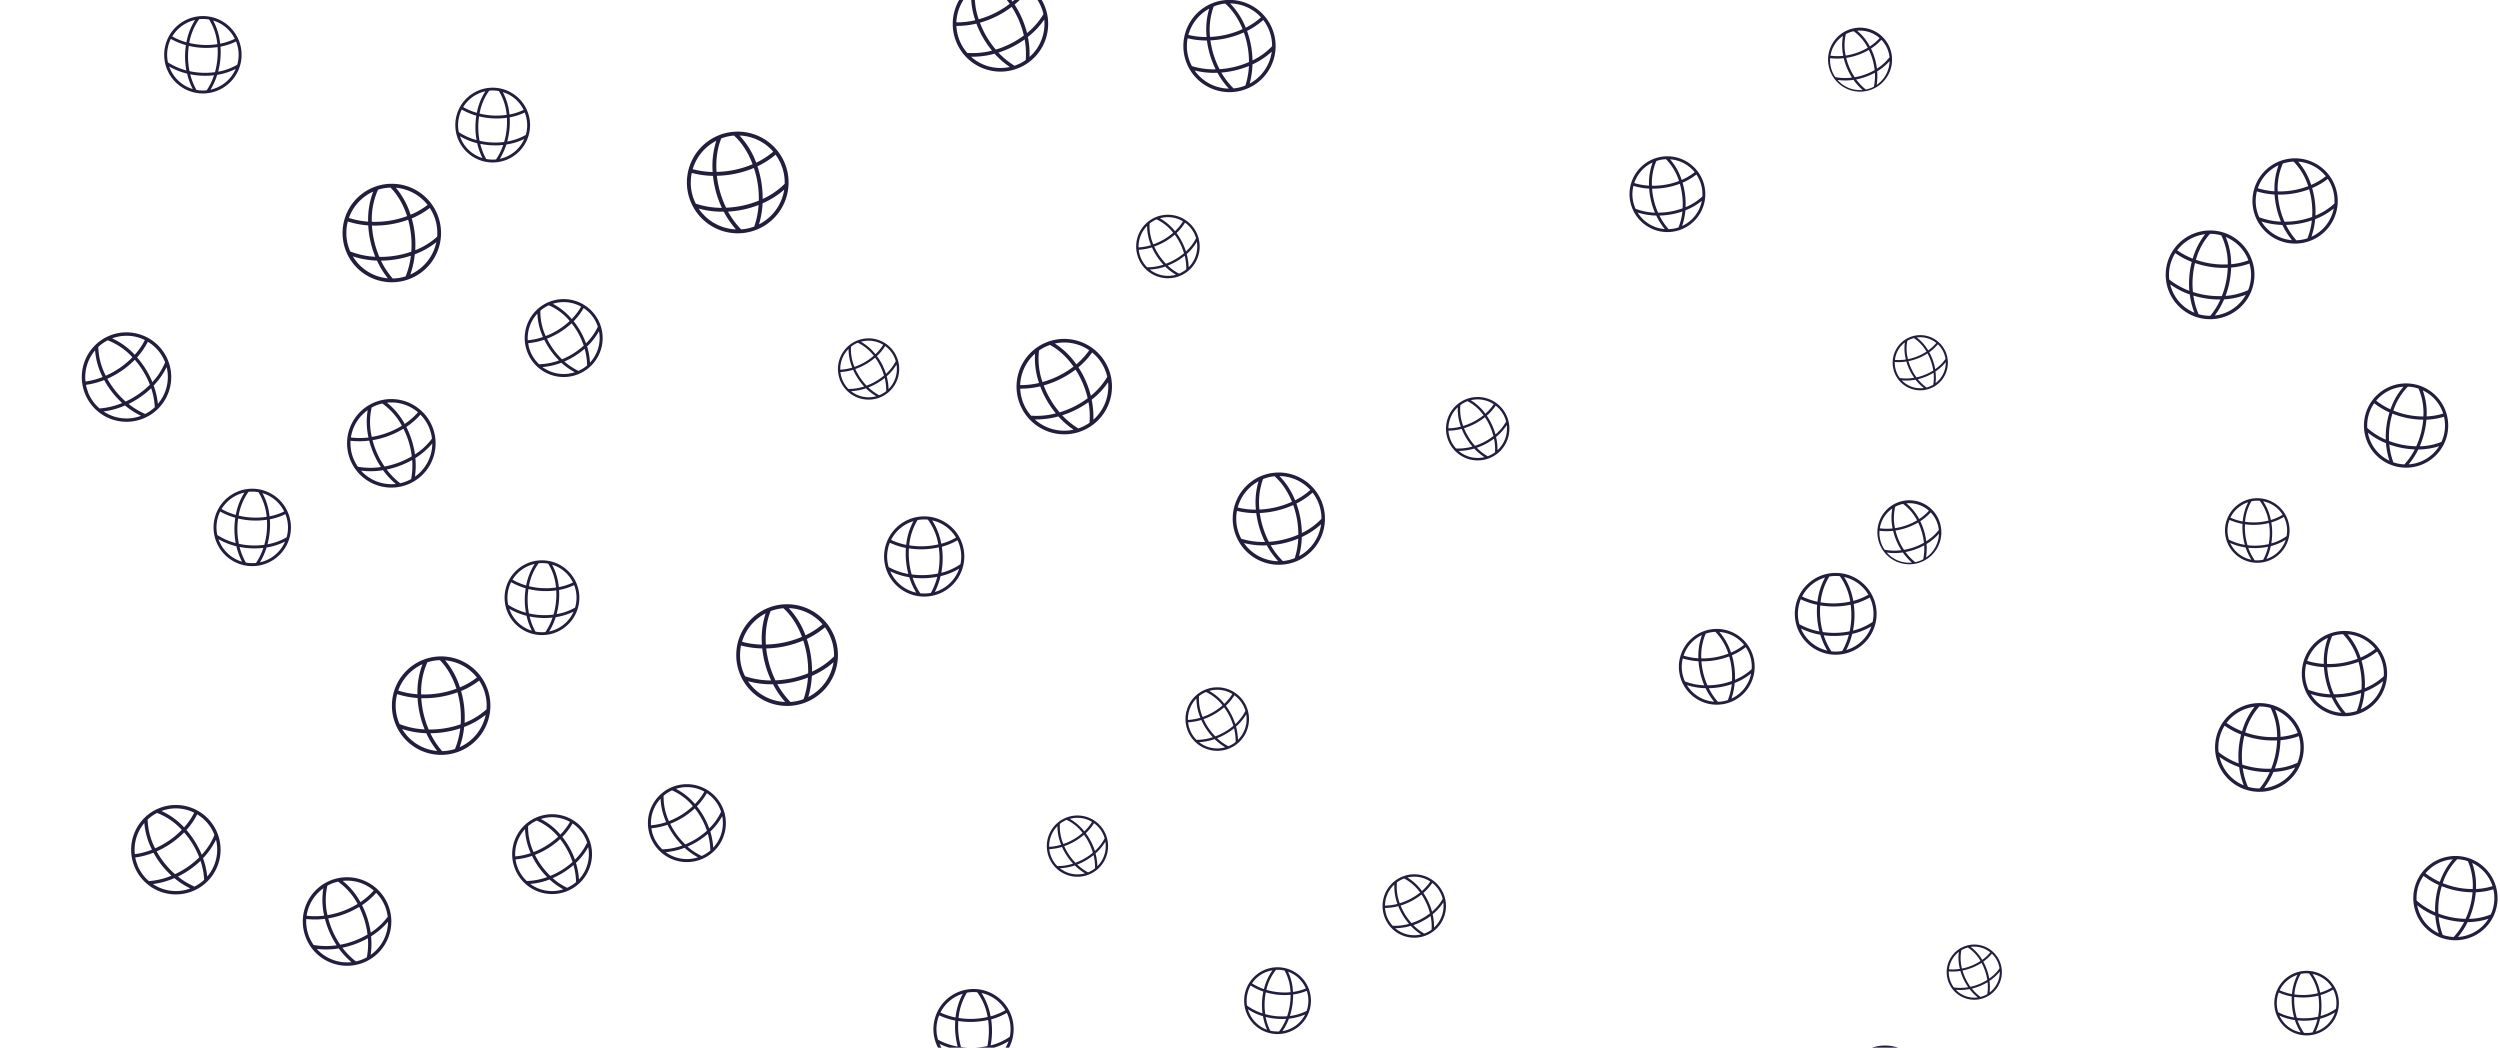 <svg id="Camada_1" data-name="Camada 1" xmlns="http://www.w3.org/2000/svg" viewBox="0 0 1920 804.62"><defs><style>.cls-1{fill:#221e3d;}</style></defs><path class="cls-1" d="M1915.3,703a32.36,32.36,0,1,1-16.3-42.78A32.36,32.36,0,0,1,1915.3,703Zm-2.25-1a29.71,29.71,0,0,0,1.83-19,52,52,0,0,1-13.5,2.27,64.4,64.4,0,0,1-5.11,20.42,47.72,47.72,0,0,0,16.64-3.37,1.7,1.7,0,0,0,.14-.33Zm-37,16a30.1,30.1,0,0,0,8.4,1.6,53.53,53.53,0,0,0,8-11.51,64.15,64.15,0,0,1-19.53-3.79A52.41,52.41,0,0,0,1876,718Zm0-39.74a61.26,61.26,0,0,0,23,4.53,47.31,47.31,0,0,0-3.7-21.37,29.22,29.22,0,0,0-8.18-1.54A47.85,47.85,0,0,0,1876,678.3Zm-.77,2.35a61.66,61.66,0,0,0-2.59,21,61.7,61.7,0,0,0,20.89,4.06,61.81,61.81,0,0,0,5.34-20.41,64,64,0,0,1-23.67-4.67Zm23.32-17.88a50.78,50.78,0,0,1,2.94,20,49,49,0,0,0,12.71-2.17,29.77,29.77,0,0,0-15.68-17.82Zm-35.81,7.94a54.21,54.21,0,0,0,11,6.64,51.58,51.58,0,0,1,10-17.37,30,30,0,0,0-21,10.74Zm-4.26,6.83a29.8,29.8,0,0,0-2.56,14.12,53.45,53.45,0,0,0,14.21,9A64.61,64.61,0,0,1,1873,679.7a56,56,0,0,1-11.68-7,29.19,29.19,0,0,0-2.81,4.84ZM1873,716.79a55.94,55.94,0,0,1-2.68-13.43c-.6-.25-1.21-.5-1.79-.76a56.26,56.26,0,0,1-12.11-7.35A29.9,29.9,0,0,0,1873,716.79Zm38.14-11.17a52.4,52.4,0,0,1-16,2.56,56.66,56.66,0,0,1-7.38,11.43A30,30,0,0,0,1911.14,705.62Z"/><path class="cls-1" d="M1795.88,774.78a24.8,24.8,0,1,1-20-28.79h0A24.83,24.83,0,0,1,1795.88,774.78Zm-1.86-.33a22.83,22.83,0,0,0-2.17-14.48,40.16,40.16,0,0,1-9.62,4.19,49.06,49.06,0,0,1,0,16.13A36.24,36.24,0,0,0,1794,774.7a1.06,1.06,0,0,0,0-.25Zm-24.55,18.78a22.78,22.78,0,0,0,6.54-.37,39.75,39.75,0,0,0,3.77-10,48.93,48.93,0,0,1-15.22.8,40.1,40.1,0,0,0,4.91,9.57Zm-7.39-29.54a47,47,0,0,0,18-.91,36.13,36.13,0,0,0-6.72-15.2,22.61,22.61,0,0,0-6.36.37A36.84,36.84,0,0,0,1762.08,763.69Zm-.08,1.93a47.11,47.11,0,0,0,2,16.09,47.41,47.41,0,0,0,16.28-.87,47.15,47.15,0,0,0,.18-16.16A49,49,0,0,1,1762,765.62ZM1776,748a39,39,0,0,1,5.89,14.34,37.61,37.61,0,0,0,9.06-4A22.92,22.92,0,0,0,1776,748Zm-25.15,12.56a41.69,41.69,0,0,0,9.39,2.9,39.54,39.54,0,0,1,4.2-14.77,23,23,0,0,0-13.62,11.83Zm-1.9,5.86a22.67,22.67,0,0,0,.72,11,40.38,40.38,0,0,0,12.23,4,49.18,49.18,0,0,1-1.8-16.1,43.31,43.31,0,0,1-10-3.06,22.56,22.56,0,0,0-1.18,4.12Zm18,26.5a42.93,42.93,0,0,1-4.49-9.49l-1.47-.23a42.87,42.87,0,0,1-10.37-3.22,22.9,22.9,0,0,0,16.38,12.9Zm26.29-15.4a40.5,40.5,0,0,1-11.44,4.89,43.48,43.48,0,0,1-3.36,9.86,23,23,0,0,0,14.82-14.79Z"/><path class="cls-1" d="M1478.49,840.74a31.41,31.41,0,1,1-24.4-37.12h0A31.46,31.46,0,0,1,1478.49,840.74Zm-2.35-.49a28.8,28.8,0,0,0-2.25-18.41,50.35,50.35,0,0,1-12.32,5,62.56,62.56,0,0,1-.56,20.43,46.3,46.3,0,0,0,15.06-6.68C1476.09,840.47,1476.12,840.36,1476.14,840.25Zm-31.72,22.94a28.8,28.8,0,0,0,8.29-.24,51.17,51.17,0,0,0,5.12-12.58,62.17,62.17,0,0,1-19.3.5A50.76,50.76,0,0,0,1444.42,863.19Zm-8.35-37.65a59.65,59.65,0,0,0,22.79-.54,45.84,45.84,0,0,0-8-19.48,28.71,28.71,0,0,0-8.07.26,46.42,46.42,0,0,0-6.72,19.76Zm-.23,2.38a60,60,0,0,0,1.94,20.44,59.7,59.7,0,0,0,20.65-.54,59.8,59.8,0,0,0,.78-20.45,62.08,62.08,0,0,1-23.37.55Zm18.36-21.83a49.36,49.36,0,0,1,7,18.36,48,48,0,0,0,11.6-4.72,29,29,0,0,0-18.6-13.64Zm-32.28,15a51.81,51.81,0,0,0,11.8,4,50.38,50.38,0,0,1,5.81-18.55,29.11,29.11,0,0,0-17.61,14.58Zm-2.6,7.36a28.78,28.78,0,0,0,.53,13.92,51.58,51.58,0,0,0,15.34,5.54,62.89,62.89,0,0,1-1.72-20.45,54.55,54.55,0,0,1-12.55-4.22,28.07,28.07,0,0,0-1.6,5.24Zm21.94,34.17a54.13,54.13,0,0,1-5.35-12.17l-1.86-.34a54.42,54.42,0,0,1-13-4.44A29,29,0,0,0,1441.26,862.62ZM1475.08,844a51,51,0,0,1-14.66,5.79,54.62,54.62,0,0,1-4.59,12.37,29.09,29.09,0,0,0,19.25-18.13Z"/><path class="cls-1" d="M1537.19,743.26a21.2,21.2,0,1,1-24.28-17.59A21.2,21.2,0,0,1,1537.19,743.26Zm-1.59.25a19.55,19.55,0,0,0-5.84-11.08,33.42,33.42,0,0,1-6.58,6.1,42,42,0,0,1,4.54,13,31.07,31.07,0,0,0,7.9-7.82A1.36,1.36,0,0,0,1535.6,743.51Zm-14.53,22.11a19.65,19.65,0,0,0,5.17-2.13,34.35,34.35,0,0,0,.22-9.17,41.91,41.91,0,0,1-12.06,4.94A34.37,34.37,0,0,0,1521.07,765.62Zm-14.28-21.76a40.51,40.51,0,0,0,14.25-5.79,30.92,30.92,0,0,0-9.71-10.38,19.26,19.26,0,0,0-5,2.09,31.41,31.41,0,0,0,.46,14Zm.42,1.56a40.49,40.49,0,0,0,6.12,12.43,40.3,40.3,0,0,0,12.9-5.28,40.72,40.72,0,0,0-4.4-13.1,42.17,42.17,0,0,1-14.62,5.91Zm6.35-18.17a33.26,33.26,0,0,1,8.8,9.91,31.86,31.86,0,0,0,6.19-5.75,19.51,19.51,0,0,0-15-4.2Zm-16.76,17.17a35.79,35.79,0,0,0,8.4-.3,33.89,33.89,0,0,1-.78-13.11A19.68,19.68,0,0,0,1496.8,744.42Zm.11,5.27a19.58,19.58,0,0,0,3.67,8.66,35,35,0,0,0,11-.18,42.49,42.49,0,0,1-6-12.49,37.08,37.08,0,0,1-8.93.34,19.59,19.59,0,0,0,.26,3.67Zm22,16.31a37,37,0,0,1-6.3-6.4l-1.25.23a36.42,36.42,0,0,1-9.27.32A19.58,19.58,0,0,0,1519,766Zm16.88-19.83a34.12,34.12,0,0,1-7.86,7.16,36.89,36.89,0,0,1,.07,8.91,19.64,19.64,0,0,0,7.83-16.07Z"/><path class="cls-1" d="M1767,586.41a34.08,34.08,0,1,1-19.39-44.12h0A34.11,34.11,0,0,1,1767,586.41Zm-2.42-.94a31.26,31.26,0,0,0,.91-20.1,54.67,54.67,0,0,1-14.07,3.1,67.73,67.73,0,0,1-4.3,21.75,50,50,0,0,0,17.32-4.42c0-.11.08-.18.12-.33Zm-38.08,18.81a31.22,31.22,0,0,0,8.91,1.23,55.19,55.19,0,0,0,7.75-12.52,67.73,67.73,0,0,1-20.73-3,55.16,55.16,0,0,0,4,14.29Zm-2.13-41.79a64.41,64.41,0,0,0,24.47,3.54,49.83,49.83,0,0,0-5-22.28,31.07,31.07,0,0,0-8.68-1.18,50.27,50.27,0,0,0-10.81,19.92Zm-.68,2.51a65.2,65.2,0,0,0-1.61,22.22,65.2,65.2,0,0,0,22.18,3.15,65.11,65.11,0,0,0,4.54-21.74,67.48,67.48,0,0,1-25.13-3.63Zm23.58-20a53.57,53.57,0,0,1,4.15,20.9,51.46,51.46,0,0,0,13.25-3A31.37,31.37,0,0,0,1747.25,545ZM1710,555.21a57.15,57.15,0,0,0,11.9,6.41,54.76,54.76,0,0,1,9.57-18.81A31.63,31.63,0,0,0,1710,555.21Zm-4.11,7.4a31.1,31.1,0,0,0-2,15,55.74,55.74,0,0,0,15.42,8.69,67.61,67.61,0,0,1,1.85-22.18,59.62,59.62,0,0,1-12.67-6.78,30.4,30.4,0,0,0-2.59,5.28Zm17.3,40.52a59.42,59.42,0,0,1-3.53-14c-.65-.23-1.3-.45-1.93-.7a58.92,58.92,0,0,1-13.11-7.09,31.44,31.44,0,0,0,18.58,21.79Zm39.53-13.78a55.13,55.13,0,0,1-16.72,3.54,58.93,58.93,0,0,1-7.15,12.41,31.56,31.56,0,0,0,23.88-15.95Z"/><path class="cls-1" d="M1833.24,519.17a32.75,32.75,0,1,1-30.84-34.55h0A32.79,32.79,0,0,1,1833.24,519.17Zm-2.5-.15a30.08,30.08,0,0,0-5.12-18.64,52.66,52.66,0,0,1-11.95,7,65.16,65.16,0,0,1,2.53,21.15,48.46,48.46,0,0,0,14.52-9.17C1830.73,519.25,1830.74,519.14,1830.74,519Zm-29.23,28.49A30.09,30.09,0,0,0,1810,546a53.43,53.43,0,0,0,3.38-13.75,65,65,0,0,1-19.83,3.45A52.59,52.59,0,0,0,1801.51,547.51Zm-14.33-37.57a62.41,62.41,0,0,0,23.42-4,47.78,47.78,0,0,0-11.2-18.88,30,30,0,0,0-8.29,1.5A48.28,48.28,0,0,0,1787.18,509.94Zm.12,2.49a62.28,62.28,0,0,0,5.11,20.79,62.43,62.43,0,0,0,21.22-3.69,62.6,62.6,0,0,0-2.31-21.22A64.74,64.74,0,0,1,1787.3,512.43Zm15.61-25.31a51.41,51.41,0,0,1,10,17.88,50.06,50.06,0,0,0,11.24-6.63A30.16,30.16,0,0,0,1802.91,487.12Zm-31,20.42a54.4,54.4,0,0,0,12.78,2.32,52.23,52.23,0,0,1,3.17-20A30.39,30.39,0,0,0,1771.91,507.54Zm-1.57,8a30,30,0,0,0,2.67,14.28,54,54,0,0,0,16.67,3.38,65,65,0,0,1-4.89-20.83,57,57,0,0,1-13.59-2.44,30.1,30.1,0,0,0-.86,5.59Zm27.83,31.91a56.79,56.79,0,0,1-7.37-11.74,19.29,19.29,0,0,1-2-.07,56.38,56.38,0,0,1-14.1-2.59,30.24,30.24,0,0,0,23.47,14.38Zm32-24.32a53,53,0,0,1-14.23,8.2,56.46,56.46,0,0,1-2.86,13.47,30.31,30.31,0,0,0,17.14-21.69Z"/><path class="cls-1" d="M1490.86,406.53a24.57,24.57,0,1,1-.07-.66C1490.81,406.09,1490.84,406.31,1490.86,406.53Zm-1.88.21a22.77,22.77,0,0,0-6.21-13.23,39.24,39.24,0,0,1-8,6.76,49,49,0,0,1,4.59,15.42A36.5,36.5,0,0,0,1489,407Zm-18.11,25a22.75,22.75,0,0,0,6.15-2.22,40.67,40.67,0,0,0,.75-10.67,49.08,49.08,0,0,1-14.33,5.11,40.42,40.42,0,0,0,7.43,7.75Zm-15.5-26.12a46.88,46.88,0,0,0,16.93-6A36.31,36.31,0,0,0,1461.53,387a23,23,0,0,0-6,2.18A36.51,36.51,0,0,0,1455.37,405.62Zm.41,1.85a47.41,47.41,0,0,0,6.49,14.82,47.32,47.32,0,0,0,15.32-5.48,47.46,47.46,0,0,0-4.45-15.51,48.89,48.89,0,0,1-17.36,6.12Zm8.38-20.86a39,39,0,0,1,9.73,12,37.62,37.62,0,0,0,7.52-6.38,22.79,22.79,0,0,0-17.25-5.67Zm-20.46,19.14a41.27,41.27,0,0,0,9.81.09,39.5,39.5,0,0,1-.21-15.32A22.93,22.93,0,0,0,1443.7,405.75Zm-.15,6.15a22.78,22.78,0,0,0,3.83,10.29,40.68,40.68,0,0,0,12.84.37,49.27,49.27,0,0,1-6.31-14.88,43.33,43.33,0,0,1-10.43-.06,22.66,22.66,0,0,0,.07,4.28Zm24.83,20.18a42.92,42.92,0,0,1-7-7.8c-.49.08-1,.15-1.48.2a43.06,43.06,0,0,1-10.82-.11,22.88,22.88,0,0,0,19.3,7.71Zm20.74-22.23a40.15,40.15,0,0,1-9.54,7.93,43.63,43.63,0,0,1-.4,10.4,22.92,22.92,0,0,0,9.94-18.33Z"/><path class="cls-1" d="M1347.54,513.68a29.1,29.1,0,1,1-27.48-30.63h0A29.13,29.13,0,0,1,1347.54,513.68Zm-2.22-.12a26.69,26.69,0,0,0-4.61-16.55,46.56,46.56,0,0,1-10.59,6.27,58.2,58.2,0,0,1,2.31,18.79,42.74,42.74,0,0,0,12.87-8.2c0-.1,0-.21,0-.31ZM1319.44,539a26.65,26.65,0,0,0,7.56-1.35,47.38,47.38,0,0,0,3-12.23,57.39,57.39,0,0,1-17.61,3.13,47,47,0,0,0,7,10.45Zm-12.86-33.35a55.34,55.34,0,0,0,20.8-3.65,42.56,42.56,0,0,0-10-16.74,26.54,26.54,0,0,0-7.38,1.39A43,43,0,0,0,1306.58,505.62Zm.12,2.21a55.39,55.39,0,0,0,4.61,18.46,55.54,55.54,0,0,0,18.84-3.36,55.41,55.41,0,0,0-2.15-18.82,57.4,57.4,0,0,1-21.3,3.74Zm13.79-22.54a45.74,45.74,0,0,1,8.93,15.85,44.27,44.27,0,0,0,10-5.93,26.83,26.83,0,0,0-18.93-9.9ZM1293,503.55a48.17,48.17,0,0,0,11.36,2,46.55,46.55,0,0,1,2.75-17.81A27,27,0,0,0,1293,503.55Zm-1.37,7.11a26.7,26.7,0,0,0,2.42,12.67,47.58,47.58,0,0,0,14.82,3,57.86,57.86,0,0,1-4.41-18.49,50.61,50.61,0,0,1-12.08-2.13,26.23,26.23,0,0,0-.74,4.91Zm24.84,28.25a50,50,0,0,1-6.59-10.4,17.15,17.15,0,0,1-1.76-.06,50.3,50.3,0,0,1-12.53-2.26,26.86,26.86,0,0,0,20.89,12.72Zm28.39-21.71a46.9,46.9,0,0,1-12.62,7.33,50.14,50.14,0,0,1-2.49,12,26.94,26.94,0,0,0,15.12-19.33Z"/><path class="cls-1" d="M1109.71,689.62A24.35,24.35,0,1,1,1080,672.25h0A24.37,24.37,0,0,1,1109.71,689.62Zm-1.79.47a22.39,22.39,0,0,0-7.92-12,39.17,39.17,0,0,1-6.83,7.71,48.34,48.34,0,0,1,6.65,14.37,35.68,35.68,0,0,0,8.15-9.82,2.56,2.56,0,0,0,0-.27ZM1093.8,717a22.34,22.34,0,0,0,5.67-3,39.38,39.38,0,0,0-.78-10.5,47.93,47.93,0,0,1-13.22,7,39.13,39.13,0,0,0,8.33,6.49ZM1075,693.68a46,46,0,0,0,15.64-8.23,35.6,35.6,0,0,0-12.27-10.77,22,22,0,0,0-5.51,3A35.88,35.88,0,0,0,1075,693.68Zm.66,1.74a46.32,46.32,0,0,0,8.4,13.52,46.4,46.4,0,0,0,14.15-7.5A46.64,46.64,0,0,0,1091.7,687a48.26,48.26,0,0,1-16,8.45Zm5.22-21.49a38.15,38.15,0,0,1,11.17,10.34,36.81,36.81,0,0,0,6.42-7.28,22.41,22.41,0,0,0-17.57-3.06Zm-17.22,21.57a40.55,40.55,0,0,0,9.56-1.3,38.93,38.93,0,0,1-2.36-14.89,22.57,22.57,0,0,0-7.18,16.19Zm.73,6a22.32,22.32,0,0,0,5.17,9.48,40.32,40.32,0,0,0,12.56-1.45,48.4,48.4,0,0,1-8.25-13.6,43.13,43.13,0,0,1-10.17,1.4,22.83,22.83,0,0,0,.71,4.18Zm27,16.15a42.47,42.47,0,0,1-7.92-6.6c-.47.14-.94.28-1.41.4a42.3,42.3,0,0,1-10.56,1.41,22.47,22.47,0,0,0,19.93,4.76Zm17.06-24.57a39.47,39.47,0,0,1-8.18,9.07,42,42,0,0,1,1.08,10.18,22.54,22.54,0,0,0,7.14-19.24Z"/><path class="cls-1" d="M1005.45,776.73a25.65,25.65,0,1,1-16.08-32.52A25.64,25.64,0,0,1,1005.45,776.73Zm-1.86-.63a23.53,23.53,0,0,0,0-15.15,41,41,0,0,1-10.48,2.82,51.06,51.06,0,0,1-2.49,16.5,37.77,37.77,0,0,0,12.87-3.92,1.86,1.86,0,0,0,.1-.25Zm-28,15.44a23.88,23.88,0,0,0,6.74.63,42.17,42.17,0,0,0,5.41-9.68A50.94,50.94,0,0,1,972,781a41.55,41.55,0,0,0,3.56,10.57Zm-3-31.35A48.53,48.53,0,0,0,991.11,762a37.48,37.48,0,0,0-4.54-16.58,23.37,23.37,0,0,0-6.56-.6,38,38,0,0,0-7.43,15.35Zm-.43,1.91a48.89,48.89,0,0,0-.45,16.76,48.74,48.74,0,0,0,16.78,1.62A48.79,48.79,0,0,0,991.16,764a50.67,50.67,0,0,1-19-1.87Zm17.05-15.87A40.19,40.19,0,0,1,993,761.8a38.89,38.89,0,0,0,9.87-2.67,23.68,23.68,0,0,0-13.67-12.9Zm-27.65,9a43.91,43.91,0,0,0,9.16,4.41,41,41,0,0,1,6.56-14.47,23.76,23.76,0,0,0-15.73,10Zm-2.85,5.7a23.6,23.6,0,0,0-1,11.34,42.1,42.1,0,0,0,11.89,6,50.88,50.88,0,0,1,.64-16.74,45.14,45.14,0,0,1-9.76-4.67,23.94,23.94,0,0,0-1.78,4Zm14.39,29.88a45,45,0,0,1-3.13-10.4L968.5,780a44.65,44.65,0,0,1-10.1-4.89,23.7,23.7,0,0,0,14.69,15.73Zm29.26-11.71a41.68,41.68,0,0,1-12.45,3.24,44.5,44.5,0,0,1-5,9.57,23.74,23.74,0,0,0,17.44-12.83Z"/><path class="cls-1" d="M777.89,796.34a30.8,30.8,0,1,1-24.23-36.2A30.81,30.81,0,0,1,777.89,796.34Zm-2.31-.46a28.32,28.32,0,0,0-2.36-18,49.3,49.3,0,0,1-12,5,60.76,60.76,0,0,1-.38,20,45.34,45.34,0,0,0,14.71-6.67A1.19,1.19,0,0,1,775.58,795.88Zm-30.91,22.74a28.06,28.06,0,0,0,8.13-.31,50.21,50.21,0,0,0,4.91-12.37,61.22,61.22,0,0,1-18.91.66A50,50,0,0,0,744.67,818.62Zm-8.5-36.85a58.53,58.53,0,0,0,22.34-.71,45,45,0,0,0-8-19,28,28,0,0,0-7.91.32,45.46,45.46,0,0,0-6.43,19.41Zm-.21,2.34a59,59,0,0,0,2.08,20,58.83,58.83,0,0,0,20.24-.7,58.84,58.84,0,0,0,.6-20.07,60.75,60.75,0,0,1-22.88.79Zm17.82-21.49a48.44,48.44,0,0,1,7,17.94,46.5,46.5,0,0,0,11.33-4.72A28.4,28.4,0,0,0,753.78,762.62Zm-31.52,15a51.56,51.56,0,0,0,11.6,3.82,49.18,49.18,0,0,1,5.54-18.24A28.54,28.54,0,0,0,722.26,777.62Zm-2.49,7.24a28.18,28.18,0,0,0,.64,13.65,50.6,50.6,0,0,0,15.09,5.29,61,61,0,0,1-1.86-20,53.62,53.62,0,0,1-12.34-4,27.45,27.45,0,0,0-1.53,5Zm21.8,33.32a53.4,53.4,0,0,1-5.35-11.89c-.61-.1-1.23-.2-1.83-.32a52.94,52.94,0,0,1-12.79-4.24,28.44,28.44,0,0,0,20,16.41Zm33-18.52a49.44,49.44,0,0,1-14.32,5.8,53.92,53.92,0,0,1-4.4,12.18,28.53,28.53,0,0,0,18.72-18Z"/><path class="cls-1" d="M850,643a23.53,23.53,0,1,1-29.35-15.69A23.53,23.53,0,0,1,850,643Zm-1.72.52a21.67,21.67,0,0,0-8.08-11.31,37.33,37.33,0,0,1-6.32,7.69,46.78,46.78,0,0,1,7,13.64,34.65,34.65,0,0,0,7.52-9.78.57.57,0,0,1-.13-.24Zm-12.65,26.46a21.82,21.82,0,0,0,5.36-3.13,37.81,37.81,0,0,0-1.13-10.11,46.74,46.74,0,0,1-12.52,7.24,38.22,38.22,0,0,0,8.28,6Zm-19-21.78a44.74,44.74,0,0,0,14.8-8.54,34.3,34.3,0,0,0-12.23-10,21.07,21.07,0,0,0-5.22,3.07,34.9,34.9,0,0,0,2.66,15.47Zm.69,1.65a45.2,45.2,0,0,0,8.61,12.75,44.85,44.85,0,0,0,13.39-7.75,45,45,0,0,0-6.81-13.74,46.71,46.71,0,0,1-15.18,8.74Zm4.26-20.94a36.86,36.86,0,0,1,11.17,9.58,35.73,35.73,0,0,0,5.93-7.27,21.66,21.66,0,0,0-17.09-2.31Zm-15.84,21.45a38.83,38.83,0,0,0,9.2-1.6,37.47,37.47,0,0,1-2.83-14.29A21.83,21.83,0,0,0,805.74,650.32Zm.93,5.78a21.78,21.78,0,0,0,5.33,9,38.68,38.68,0,0,0,12.08-1.86,46.89,46.89,0,0,1-8.45-12.83,41.63,41.63,0,0,1-9.77,1.72A20.72,20.72,0,0,0,806.67,656.1Zm26.68,14.61a40.88,40.88,0,0,1-7.89-6.08l-1.34.44A41,41,0,0,1,814,666.81,21.69,21.69,0,0,0,833.35,670.71Zm15.58-24.35a37.6,37.6,0,0,1-7.56,9.06,41,41,0,0,1,1.41,9.79,21.78,21.78,0,0,0,6.15-18.85Z"/><path class="cls-1" d="M958.17,545.09a24.39,24.39,0,1,1-30.48-16.16A24.38,24.38,0,0,1,958.17,545.09Zm-1.77.55A22.45,22.45,0,0,0,948,534a39.17,39.17,0,0,1-6.52,8,48.84,48.84,0,0,1,7.25,14.12,35.67,35.67,0,0,0,7.75-10.18Zm-13,27.47a22.12,22.12,0,0,0,5.55-3.26,39.38,39.38,0,0,0-1.21-10.48,48.49,48.49,0,0,1-13,7.56,39.29,39.29,0,0,0,8.63,6.18Zm-19.78-22.49a46.33,46.33,0,0,0,15.31-8.89,35.67,35.67,0,0,0-12.72-10.27,22.27,22.27,0,0,0-5.4,3.19A36.26,36.26,0,0,0,923.62,550.62Zm.73,1.71a46.63,46.63,0,0,0,9,13.19,46.52,46.52,0,0,0,13.86-8.09,46.66,46.66,0,0,0-7.12-14.22,48.27,48.27,0,0,1-15.74,9.1Zm4.33-21.71a38.47,38.47,0,0,1,11.61,9.89,36.74,36.74,0,0,0,6.13-7.54A22.44,22.44,0,0,0,928.68,530.62Zm-16.35,22.3a40.64,40.64,0,0,0,9.53-1.69,38.83,38.83,0,0,1-3-14.81,22.63,22.63,0,0,0-6.53,16.46Zm1,6a22.52,22.52,0,0,0,5.56,9.28,40.34,40.34,0,0,0,12.52-2,48.4,48.4,0,0,1-8.81-13.28,42,42,0,0,1-10.13,1.82,22.41,22.41,0,0,0,.84,4.13Zm27.67,15a42,42,0,0,1-8.19-6.28c-.47.16-.93.32-1.4.46A42.15,42.15,0,0,1,920.9,570,22.51,22.51,0,0,0,941,573.92Zm16.09-25.3a39.45,39.45,0,0,1-7.81,9.41,42.5,42.5,0,0,1,1.5,10.15A22.58,22.58,0,0,0,957.09,548.62Z"/><path class="cls-1" d="M1017.58,398.11A35.43,35.43,0,1,1,982,362.89,35.48,35.48,0,0,1,1017.58,398.11Zm-2.7,0a32.58,32.58,0,0,0-6.82-19.78,57,57,0,0,1-12.41,8.39,70.37,70.37,0,0,1,4.18,22.66,52.22,52.22,0,0,0,15-10.9,1,1,0,0,0,0-.35Zm-29.6,32.76a32.62,32.62,0,0,0,9.08-2.22,57.77,57.77,0,0,0,2.7-15,70.56,70.56,0,0,1-21.17,5.09,57.55,57.55,0,0,0,9.39,12.18Zm-18.06-39.55a67.3,67.3,0,0,0,25-5.95c-3.29-8-7.87-14.8-13.39-19.61a32.46,32.46,0,0,0-8.83,2.18A52.5,52.5,0,0,0,967.22,391.32Zm.3,2.68a67.71,67.71,0,0,0,7,22.09,67.39,67.39,0,0,0,22.6-5.47,67.78,67.78,0,0,0-3.94-22.74A70.08,70.08,0,0,1,967.52,394Zm15.12-28.38a55.87,55.87,0,0,1,12,18.62,53.86,53.86,0,0,0,11.68-7.94A32.66,32.66,0,0,0,982.64,365.62Zm-32.06,24.16a59.57,59.57,0,0,0,13.95,1.63,56.5,56.5,0,0,1,2.05-21.79A32.81,32.81,0,0,0,950.58,389.78Zm-1.15,8.73a32.67,32.67,0,0,0,3.86,15.23,58.31,58.31,0,0,0,18.23,2.49,70.45,70.45,0,0,1-6.71-22.14A61.55,61.55,0,0,1,950,392.38,32.3,32.3,0,0,0,949.43,398.51ZM981.67,431a61.44,61.44,0,0,1-8.77-12.16q-1.06,0-2.13.06a61.37,61.37,0,0,1-15.39-1.83A32.71,32.71,0,0,0,981.67,431Zm32.93-28.41a56.94,56.94,0,0,1-14.81,9.83,61.76,61.76,0,0,1-2.15,14.74A32.87,32.87,0,0,0,1014.6,402.62Z"/><path class="cls-1" d="M853,288.4a36.65,36.65,0,1,1-44.17-27.13A36.7,36.7,0,0,1,853,288.4Zm-2.71.65a33.74,33.74,0,0,0-11.51-18.34,58.62,58.62,0,0,1-10.54,11.37,73.1,73.1,0,0,1,9.53,21.86,54.23,54.23,0,0,0,12.6-14.52C850.31,289.3,850.29,289.21,850.26,289.05Zm-22.18,40a33.61,33.61,0,0,0,8.64-4.37,59.5,59.5,0,0,0-.82-15.82,72.78,72.78,0,0,1-20.14,10.1A59.74,59.74,0,0,0,828.08,329Zm-27.45-35.64a69.56,69.56,0,0,0,23.8-11.87c-5.19-7.29-11.35-13.06-18.09-16.61a33.59,33.59,0,0,0-8.4,4.27A54.25,54.25,0,0,0,800.63,293.37Zm.93,2.63a70.21,70.21,0,0,0,12.2,20.63,70,70,0,0,0,21.54-10.8,69.69,69.69,0,0,0-9.32-22A72.25,72.25,0,0,1,801.56,296Zm8.57-32.16a57.59,57.59,0,0,1,16.47,15.93A55.16,55.16,0,0,0,836.51,269,33.74,33.74,0,0,0,810.13,263.84Zm-26.64,31.88a61.65,61.65,0,0,0,14.45-1.63,58.66,58.66,0,0,1-3.07-22.49A34,34,0,0,0,783.49,295.72Zm.9,9.07a33.63,33.63,0,0,0,7.46,14.42,60.49,60.49,0,0,0,19-1.76,73.19,73.19,0,0,1-12-20.75,64,64,0,0,1-15.35,1.77A33.76,33.76,0,0,0,784.39,304.79ZM824.51,330a63.51,63.51,0,0,1-11.69-10.2c-.71.2-1.42.39-2.13.56a63.84,63.84,0,0,1-15.94,1.77A33.79,33.79,0,0,0,824.51,330ZM851,293.59A59.13,59.13,0,0,1,838.41,307a63.34,63.34,0,0,1,1.28,15.36A34,34,0,0,0,851,293.59Z"/><path class="cls-1" d="M643.53,503.78a39.05,39.05,0,1,1-38.37-39.72A39.06,39.06,0,0,1,643.53,503.78Zm-3,0a35.91,35.91,0,0,0-7-22,62.51,62.51,0,0,1-13.9,8.93,77.72,77.72,0,0,1,4,25.08,57.49,57.49,0,0,0,16.86-11.63,1.09,1.09,0,0,0,.06-.43Zm-33.46,35.35a36,36,0,0,0,10.08-2.21,64,64,0,0,0,3.35-16.54A77.37,77.37,0,0,1,597,525.45a63,63,0,0,0,10.05,13.63ZM588.21,495a74,74,0,0,0,27.71-5.92c-3.42-9-8.3-16.51-14.26-21.95a35.5,35.5,0,0,0-9.8,2.18C588.82,476.71,587.57,485.55,588.21,495Zm.26,3a74.58,74.58,0,0,0,7.1,24.52,74.39,74.39,0,0,0,25.09-5.43,74.44,74.44,0,0,0-3.76-25.17A77.23,77.23,0,0,1,588.47,498Zm17.38-30.92a61.61,61.61,0,0,1,12.76,20.82,58.73,58.73,0,0,0,13.08-8.44,36,36,0,0,0-25.84-12.41Zm-36,25.82a65.09,65.09,0,0,0,15.33,2.16,62.54,62.54,0,0,1,2.82-24,36.2,36.2,0,0,0-18.1,21.81Zm-1.49,9.6a35.84,35.84,0,0,0,3.87,16.88,64.06,64.06,0,0,0,20,3.22A77.68,77.68,0,0,1,585.4,498a68.09,68.09,0,0,1-16.31-2.26,36.88,36.88,0,0,0-.68,6.71Zm34.71,36.67a67.3,67.3,0,0,1-9.36-13.63h-2.35a67.18,67.18,0,0,1-16.92-2.41,36.06,36.06,0,0,0,28.68,16Zm37-30.52a63.15,63.15,0,0,1-16.56,10.45,67.94,67.94,0,0,1-2.76,16.19,36.2,36.2,0,0,0,19.38-26.68Z"/><path class="cls-1" d="M555.83,622.4a29.93,29.93,0,1,1-38.06-18.53h0A30,30,0,0,1,555.83,622.4Zm-2.16.74a27.39,27.39,0,0,0-10.81-14,48.17,48.17,0,0,1-7.66,10.08,59.53,59.53,0,0,1,9.48,17,44.22,44.22,0,0,0,9.09-12.8c0-.08,0-.18-.1-.23Zm-14.81,34.24a27.54,27.54,0,0,0,6.67-4.19,48.94,48.94,0,0,0-1.92-12.79A59.52,59.52,0,0,1,528,650.19a49.33,49.33,0,0,0,10.82,7.19Zm-25.13-26.77a57,57,0,0,0,18.4-11.54,43.64,43.64,0,0,0-16-12.06,26.55,26.55,0,0,0-6.48,4.14A44.17,44.17,0,0,0,513.73,630.61Zm1,2.06a57.21,57.21,0,0,0,11.55,15.8A57.29,57.29,0,0,0,542.92,638a57.12,57.12,0,0,0-9.32-17.14,59.18,59.18,0,0,1-18.94,11.84Zm4.4-26.82a47,47,0,0,1,14.6,11.64,45.37,45.37,0,0,0,7.2-9.51,27.58,27.58,0,0,0-21.87-2.13Zm-19.11,28a51.23,51.23,0,0,0,11.61-2.47,47.73,47.73,0,0,1-4.28-18,27.74,27.74,0,0,0-7.4,20.5Zm1.45,7.3a27.56,27.56,0,0,0,7.22,11.14A49.41,49.41,0,0,0,524,649.35a59.83,59.83,0,0,1-11.37-15.91,52.1,52.1,0,0,1-12.33,2.66,26.22,26.22,0,0,0,1.15,5.09Zm34.61,17.29a52.09,52.09,0,0,1-10.35-7.32c-.56.21-1.13.43-1.69.62a52.42,52.42,0,0,1-12.81,2.71,27.65,27.65,0,0,0,24.78,4Zm18.64-31.69a48.39,48.39,0,0,1-9.18,11.88,52.12,52.12,0,0,1,2.19,12.4,27.73,27.73,0,0,0,6.92-24.25Z"/><path class="cls-1" d="M453,646a30.66,30.66,0,1,1-39-19A30.66,30.66,0,0,1,453,646Zm-2.21.76a28.2,28.2,0,0,0-11.06-14.33,48.68,48.68,0,0,1-7.86,10.31,61.13,61.13,0,0,1,9.7,17.43,45.36,45.36,0,0,0,9.32-13.1Zm-15.21,35.05a28.07,28.07,0,0,0,6.84-4.33,50.09,50.09,0,0,0-2-13.1,60.69,60.69,0,0,1-16,10,49.36,49.36,0,0,0,11.11,7.43Zm-25.75-27.45a58.24,58.24,0,0,0,18.81-11.77,44.88,44.88,0,0,0-16.4-12.38,27.73,27.73,0,0,0-6.65,4.24,45.28,45.28,0,0,0,4.19,19.91Zm1,2.12a58.68,58.68,0,0,0,11.81,16.19A58.39,58.39,0,0,0,439.7,662a58.45,58.45,0,0,0-9.53-17.57,60.27,60.27,0,0,1-19.4,12.11ZM415.37,629a48.17,48.17,0,0,1,15,11.94,47,47,0,0,0,7.39-9.73A28.27,28.27,0,0,0,415.31,629ZM395.7,657.73a51.5,51.5,0,0,0,11.9-2.52,49,49,0,0,1-4.37-18.47A28.46,28.46,0,0,0,395.7,657.73Zm1.48,7.48a28.15,28.15,0,0,0,7.38,11.41,50.61,50.61,0,0,0,15.64-3,60.92,60.92,0,0,1-11.63-16.3,53.07,53.07,0,0,1-12.64,2.7,28.23,28.23,0,0,0,1.25,5.19ZM432.61,683a53.41,53.41,0,0,1-10.55-7.55c-.58.22-1.16.44-1.73.64a52.59,52.59,0,0,1-13.13,2.75A28.27,28.27,0,0,0,432.61,683Zm19.13-32.44a49.85,49.85,0,0,1-9.42,12.15,53.06,53.06,0,0,1,2.31,12.68,28.44,28.44,0,0,0,7.11-24.83Z"/><path class="cls-1" d="M300.27,703.38A34,34,0,1,1,262.19,674h0A34,34,0,0,1,300.27,703.38Zm-2.57.33a31.25,31.25,0,0,0-8.81-18,54.78,54.78,0,0,1-10.83,9.44,67.7,67.7,0,0,1,6.63,21.09,50,50,0,0,0,13.05-12.14c0-.15,0-.27,0-.39Zm-24.35,34.67a31.1,31.1,0,0,0,8.39-3.18,55.51,55.51,0,0,0,.81-14.67A67.44,67.44,0,0,1,263,727.86a55.44,55.44,0,0,0,10.35,10.52Zm-21.83-35.57a64.55,64.55,0,0,0,23.12-8.59,49.61,49.61,0,0,0-15.05-17.11,31.4,31.4,0,0,0-8.16,3.11,50.09,50.09,0,0,0,.09,22.59Zm.6,2.52a64.77,64.77,0,0,0,9.21,20.22,64.66,64.66,0,0,0,20.93-7.84,65.18,65.18,0,0,0-6.42-21.2,67.14,67.14,0,0,1-23.72,8.82Zm11.07-28.81a53.38,53.38,0,0,1,13.61,16.31,51.33,51.33,0,0,0,10.2-8.92,31.31,31.31,0,0,0-23.81-7.39Zm-27.71,26.77a56.81,56.81,0,0,0,13.48-.08,54.18,54.18,0,0,1-.6-21,31.53,31.53,0,0,0-12.88,21.08Zm-.06,8.45a31.17,31.17,0,0,0,5.46,14,55.59,55.59,0,0,0,17.65.24,67.46,67.46,0,0,1-9-20.3,59.23,59.23,0,0,1-14.33.12,31.33,31.33,0,0,0,.22,5.89Zm34.51,27.2a58.59,58.59,0,0,1-9.77-10.56l-2,.31a58.73,58.73,0,0,1-14.87.06A31.37,31.37,0,0,0,269.93,738.94Zm28-31A54.69,54.69,0,0,1,285,719.08a58.83,58.83,0,0,1-.33,14.28A31.48,31.48,0,0,0,298,708Z"/><path class="cls-1" d="M167,639.91a34.35,34.35,0,1,1-44.59-19.28h0A34.4,34.4,0,0,1,167,639.91Zm-2.43,1a31.59,31.59,0,0,0-13.13-15.47,55.21,55.21,0,0,1-8.26,12,68.08,68.08,0,0,1,11.76,19,50.46,50.46,0,0,0,9.75-15.16Zm-15.21,40a31.24,31.24,0,0,0,7.43-5.2A55.73,55.73,0,0,0,154,661.13a68.47,68.47,0,0,1-17.33,12.06,55.59,55.59,0,0,0,12.72,7.71Zm-30.25-29.39a65.19,65.19,0,0,0,20.5-14.18,50.08,50.08,0,0,0-19-13,31.9,31.9,0,0,0-7.22,5.08,50.83,50.83,0,0,0,5.75,22.09Zm1.22,2.32a65.4,65.4,0,0,0,14.06,17.51A65.38,65.38,0,0,0,153,658.44a65.47,65.47,0,0,0-11.58-19.16,67.85,67.85,0,0,1-21.06,14.55Zm3.65-31a54.34,54.34,0,0,1,17.41,12.58,52.25,52.25,0,0,0,7.76-11.28A31.64,31.64,0,0,0,124,622.85ZM103.52,656a57.22,57.22,0,0,0,13.19-3.45,54.85,54.85,0,0,1-5.85-20.45A31.89,31.89,0,0,0,103.55,656Zm2,8.29a31.55,31.55,0,0,0,8.85,12.4,56.46,56.46,0,0,0,17.35-4.17,68.41,68.41,0,0,1-13.86-17.65,60,60,0,0,1-14,3.69,31.93,31.93,0,0,0,1.74,5.74Zm40.59,18a59.75,59.75,0,0,1-12.21-7.9c-.64.27-1.27.55-1.91.8a59.49,59.49,0,0,1-14.55,3.77,31.73,31.73,0,0,0,28.75,3.37ZM165.83,645a55.32,55.32,0,0,1-9.91,14.1,59,59,0,0,1,3.24,14.07A31.78,31.78,0,0,0,165.91,645Z"/><path class="cls-1" d="M376.54,544.48a37.82,37.82,0,1,1-35.19-40.28A37.83,37.83,0,0,1,376.54,544.48Zm-2.87-.2A34.75,34.75,0,0,0,368,522.69a60.44,60.44,0,0,1-13.87,8,75.07,75.07,0,0,1,2.68,24.46,55.68,55.68,0,0,0,16.87-10.44A1.26,1.26,0,0,1,373.67,544.28Zm-34.08,32.58a34.69,34.69,0,0,0,9.85-1.65,61.5,61.5,0,0,0,4.05-15.84,75.15,75.15,0,0,1-22.94,3.77,60.81,60.81,0,0,0,9,13.72Zm-16.14-43.54a71.85,71.85,0,0,0,27.09-4.39c-2.87-8.82-7.22-16.37-12.73-21.92a34.67,34.67,0,0,0-9.58,1.63A55.88,55.88,0,0,0,323.45,533.32Zm.11,2.88a72.38,72.38,0,0,0,5.68,24.06,71.92,71.92,0,0,0,24.54-4,72.31,72.31,0,0,0-2.43-24.54A74.77,74.77,0,0,1,323.56,536.2Zm18.31-29.06a59.42,59.42,0,0,1,11.34,20.75,57.35,57.35,0,0,0,13.05-7.54A34.84,34.84,0,0,0,341.87,507.14Zm-36,23.24a63.2,63.2,0,0,0,14.73,2.82,60.43,60.43,0,0,1,3.88-23.09,35.13,35.13,0,0,0-18.64,20.27Zm-1.9,9.21a34.75,34.75,0,0,0,2.93,16.52,62,62,0,0,0,19.21,4.07,75.09,75.09,0,0,1-5.41-24.1,65.8,65.8,0,0,1-15.67-3,34.49,34.49,0,0,0-1.09,6.54Zm31.8,37.14a65.58,65.58,0,0,1-8.39-13.63,17.17,17.17,0,0,1-2.27-.1,65.67,65.67,0,0,1-16.25-3.15,34.89,34.89,0,0,0,26.88,16.88ZM373,549a61.13,61.13,0,0,1-16.53,9.31A65.5,65.5,0,0,1,353,573.83,35,35,0,0,0,373,549Z"/><path class="cls-1" d="M443.85,466.91a28.71,28.71,0,1,1-19.73-35.48h0A28.74,28.74,0,0,1,443.85,466.91Zm-2.11-.6a26.34,26.34,0,0,0-.81-16.93,46,46,0,0,1-11.56,3.71,57,57,0,0,1-1.89,18.53,42,42,0,0,0,14.17-5,1.58,1.58,0,0,0,.09-.31Zm-30.46,18.76a26,26,0,0,0,7.57.34,46.65,46.65,0,0,0,5.52-11.11,56.65,56.65,0,0,1-17.62-.85A46.21,46.21,0,0,0,411.28,485.07Zm-5.06-34.88a54.38,54.38,0,0,0,20.8,1,42,42,0,0,0-6-18.29,26.39,26.39,0,0,0-7.37-.31A42.32,42.32,0,0,0,406.22,450.19Zm-.38,2.16a54.73,54.73,0,0,0,.4,18.76,54.8,54.8,0,0,0,18.85.91,54.89,54.89,0,0,0,2.1-18.6A56.64,56.64,0,0,1,405.84,452.35Zm18.21-18.66a45.26,45.26,0,0,1,5.12,17.21,44.36,44.36,0,0,0,10.88-3.52A26.45,26.45,0,0,0,424.05,433.69Zm-30.43,11.53a48,48,0,0,0,10.48,4.4,46,46,0,0,1,6.55-16.52A26.59,26.59,0,0,0,393.62,445.22Zm-2.87,6.53a26.34,26.34,0,0,0-.46,12.72,47.09,47.09,0,0,0,13.62,6.08,57,57,0,0,1-.19-18.75,50.18,50.18,0,0,1-11.16-4.69A25.65,25.65,0,0,0,390.75,451.75Zm17.69,32.62a50,50,0,0,1-4.06-11.45l-1.67-.44a50.16,50.16,0,0,1-11.56-4.92A26.51,26.51,0,0,0,408.44,484.37Zm32.08-14.66A46.39,46.39,0,0,1,426.77,474a50.06,50.06,0,0,1-5,11,26.63,26.63,0,0,0,18.75-15.28Z"/><path class="cls-1" d="M222.37,413a29.72,29.72,0,1,1-20.71-36.58A29.75,29.75,0,0,1,222.37,413Zm-2.18-.6a27.37,27.37,0,0,0-1-17.53,47.42,47.42,0,0,1-11.94,3.94A59.19,59.19,0,0,1,205.44,418a43.93,43.93,0,0,0,14.66-5.36ZM188.8,432.05a27.13,27.13,0,0,0,7.84.28,48.25,48.25,0,0,0,5.62-11.55,58.89,58.89,0,0,1-18.26-.73A48.12,48.12,0,0,0,188.8,432.05ZM183.27,396a56.45,56.45,0,0,0,21.55.92A43.52,43.52,0,0,0,198.5,378a27.17,27.17,0,0,0-7.64-.27A43.94,43.94,0,0,0,183.27,396Zm-.37,2.24a56.76,56.76,0,0,0,.56,19.41,56.48,56.48,0,0,0,19.53.78,57,57,0,0,0,2-19.27,58.47,58.47,0,0,1-22.09-.92Zm18.7-19.47a46.88,46.88,0,0,1,5.4,17.77,45.13,45.13,0,0,0,11.24-3.73A27.38,27.38,0,0,0,201.6,378.74Zm-31.42,12.18a50.05,50.05,0,0,0,10.89,4.51,47.73,47.73,0,0,1,6.65-17.17A27.62,27.62,0,0,0,170.18,390.92Zm-2.92,6.78a27.47,27.47,0,0,0-.37,13.18A49.26,49.26,0,0,0,181,417.07a59.33,59.33,0,0,1-.31-19.45,52.31,52.31,0,0,1-11.59-4.77A27,27,0,0,0,167.26,397.7Zm18.59,33.64a51.88,51.88,0,0,1-4.3-11.83c-.58-.14-1.16-.28-1.73-.44a52.14,52.14,0,0,1-12-5,27.5,27.5,0,0,0,18,17.27Zm33.09-15.44a48.31,48.31,0,0,1-14.2,4.55,51.38,51.38,0,0,1-5.11,11.4,27.51,27.51,0,0,0,19.31-16Z"/><path class="cls-1" d="M1877.4,340.06a32.36,32.36,0,1,1-16.3-42.78A32.37,32.37,0,0,1,1877.4,340.06Zm-2.25-1a29.71,29.71,0,0,0,1.83-19,52,52,0,0,1-13.5,2.27,64.4,64.4,0,0,1-5.11,20.42,47.72,47.72,0,0,0,16.64-3.37,1.7,1.7,0,0,0,.14-.33Zm-37,16a30.1,30.1,0,0,0,8.4,1.6,53.17,53.17,0,0,0,8-11.51,64.15,64.15,0,0,1-19.53-3.79,52.5,52.5,0,0,0,3.08,13.71Zm0-39.74a61.45,61.45,0,0,0,23,4.53,47.15,47.15,0,0,0-3.7-21.37,29.22,29.22,0,0,0-8.18-1.54,47.85,47.85,0,0,0-11.17,18.39Zm-.77,2.35a61.66,61.66,0,0,0-2.59,21,61.94,61.94,0,0,0,20.89,4.06,61.81,61.81,0,0,0,5.34-20.41,64,64,0,0,1-23.67-4.67Zm23.32-17.88a50.78,50.78,0,0,1,2.94,20,49,49,0,0,0,12.71-2.17,29.77,29.77,0,0,0-15.68-17.82Zm-35.81,7.94a54.21,54.21,0,0,0,11,6.64,51.58,51.58,0,0,1,10-17.37,30,30,0,0,0-21,10.74Zm-4.26,6.83a29.78,29.78,0,0,0-2.56,14.12,53.45,53.45,0,0,0,14.21,9,64.61,64.61,0,0,1,2.81-20.95,56.26,56.26,0,0,1-11.68-7,29.19,29.19,0,0,0-2.81,4.84Zm14.47,39.26a55.94,55.94,0,0,1-2.68-13.43c-.6-.25-1.21-.5-1.79-.76a56.26,56.26,0,0,1-12.11-7.35A29.9,29.9,0,0,0,1835.1,353.82Zm38.14-11.17a52.4,52.4,0,0,1-16,2.56,56.66,56.66,0,0,1-7.38,11.43A30,30,0,0,0,1873.24,342.65Z"/><path class="cls-1" d="M1758,411.81a24.8,24.8,0,1,1-20-28.79h0A24.82,24.82,0,0,1,1758,411.81Zm-1.86-.33A22.75,22.75,0,0,0,1754,397a40.16,40.16,0,0,1-9.62,4.19,49.06,49.06,0,0,1,0,16.13,36.44,36.44,0,0,0,11.75-5.59,1.06,1.06,0,0,0,0-.25Zm-24.55,18.78a23.14,23.14,0,0,0,6.54-.37,39.9,39.9,0,0,0,3.77-10,48.93,48.93,0,0,1-15.22.8,40.29,40.29,0,0,0,4.91,9.57Zm-7.39-29.54a47,47,0,0,0,18-.91,36.13,36.13,0,0,0-6.72-15.2,22.25,22.25,0,0,0-6.36.37A36.8,36.8,0,0,0,1724.18,400.72Zm-.08,1.93a47.11,47.11,0,0,0,2,16.09,47.66,47.66,0,0,0,16.28-.87,47.15,47.15,0,0,0,.18-16.16A49,49,0,0,1,1724.1,402.65Zm14-17.63a38.9,38.9,0,0,1,5.89,14.34,38,38,0,0,0,9.06-4,22.89,22.89,0,0,0-15-10.38ZM1713,397.58a42.37,42.37,0,0,0,9.39,2.9,39.54,39.54,0,0,1,4.2-14.77,23,23,0,0,0-13.62,11.83Zm-1.9,5.86a22.67,22.67,0,0,0,.72,11,40.94,40.94,0,0,0,12.23,4,49.18,49.18,0,0,1-1.8-16.1,43.8,43.8,0,0,1-10-3.06,22.56,22.56,0,0,0-1.18,4.12Zm18,26.5a42.93,42.93,0,0,1-4.49-9.49l-1.47-.23a42.87,42.87,0,0,1-10.37-3.22,22.9,22.9,0,0,0,16.38,12.9Zm26.29-15.4a40.5,40.5,0,0,1-11.44,4.89,43.48,43.48,0,0,1-3.36,9.86,23,23,0,0,0,14.82-14.79Z"/><path class="cls-1" d="M1440.59,477.77a31.41,31.41,0,1,1-24.4-37.12h0A31.46,31.46,0,0,1,1440.59,477.77Zm-2.35-.49a28.8,28.8,0,0,0-2.25-18.41,50.75,50.75,0,0,1-12.32,5,62.29,62.29,0,0,1-.56,20.43,46.3,46.3,0,0,0,15.06-6.68C1438.19,477.5,1438.22,477.39,1438.24,477.28Zm-31.72,22.94a28.8,28.8,0,0,0,8.29-.24,51.17,51.17,0,0,0,5.12-12.58,62.17,62.17,0,0,1-19.3.5A50.94,50.94,0,0,0,1406.52,500.22Zm-8.35-37.65A59.85,59.85,0,0,0,1421,462a45.84,45.84,0,0,0-8-19.48,28.35,28.35,0,0,0-8.07.26,46.42,46.42,0,0,0-6.72,19.76Zm-.23,2.38a60,60,0,0,0,1.94,20.44,59.7,59.7,0,0,0,20.65-.54,59.8,59.8,0,0,0,.78-20.45,62.08,62.08,0,0,1-23.37.55Zm18.36-21.83a49.36,49.36,0,0,1,7,18.36,48,48,0,0,0,11.6-4.72,29,29,0,0,0-18.6-13.64Zm-32.28,15a52.3,52.3,0,0,0,11.8,4,50.26,50.26,0,0,1,5.81-18.55A29.11,29.11,0,0,0,1384,458.15Zm-2.6,7.36a28.78,28.78,0,0,0,.53,13.92,51.58,51.58,0,0,0,15.34,5.54,62.89,62.89,0,0,1-1.72-20.45,54.55,54.55,0,0,1-12.55-4.22,28.07,28.07,0,0,0-1.6,5.24Zm21.94,34.17a54.13,54.13,0,0,1-5.35-12.17l-1.86-.34a54.86,54.86,0,0,1-13-4.44A29,29,0,0,0,1403.36,499.65Zm33.82-18.59a51,51,0,0,1-14.66,5.79,54.8,54.8,0,0,1-4.59,12.37,29.09,29.09,0,0,0,19.25-18.13Z"/><path class="cls-1" d="M1495.7,275.23a21.2,21.2,0,1,1-24.28-17.59A21.2,21.2,0,0,1,1495.7,275.23Zm-1.59.25a19.49,19.49,0,0,0-5.84-11.08,33.42,33.42,0,0,1-6.58,6.1,42.1,42.1,0,0,1,4.54,13,30.75,30.75,0,0,0,7.9-7.82A1.36,1.36,0,0,0,1494.11,275.48Zm-14.53,22.11a19.32,19.32,0,0,0,5.17-2.13,33.94,33.94,0,0,0,.22-9.17,41.68,41.68,0,0,1-12.06,4.94A34.65,34.65,0,0,0,1479.58,297.59Zm-14.28-21.76a40.25,40.25,0,0,0,14.25-5.79,30.92,30.92,0,0,0-9.71-10.38,19.41,19.41,0,0,0-5,2.09,31.4,31.4,0,0,0,.46,14Zm.42,1.56a40.38,40.38,0,0,0,6.12,12.43,40.21,40.21,0,0,0,12.9-5.28,40.88,40.88,0,0,0-4.4-13.1,42,42,0,0,1-14.62,5.91Zm6.35-18.17a33.13,33.13,0,0,1,8.8,9.91,31.58,31.58,0,0,0,6.19-5.75,19.49,19.49,0,0,0-15-4.2Zm-16.76,17.17a34.71,34.71,0,0,0,8.4-.3,33.89,33.89,0,0,1-.78-13.11A19.72,19.72,0,0,0,1455.31,276.39Zm.11,5.27a19.53,19.53,0,0,0,3.67,8.66,35,35,0,0,0,11-.18,42.74,42.74,0,0,1-6-12.49,37.08,37.08,0,0,1-8.93.34,20.47,20.47,0,0,0,.26,3.67Zm22,16.31a37,37,0,0,1-6.3-6.4l-1.25.23a36.41,36.41,0,0,1-9.27.32,19.59,19.59,0,0,0,16.91,5.85Zm16.88-19.83a34.12,34.12,0,0,1-7.86,7.16,36.39,36.39,0,0,1,.07,8.91,19.61,19.61,0,0,0,7.83-16.07Z"/><path class="cls-1" d="M1729.1,223.44a34.08,34.08,0,1,1-19.39-44.13h0A34.11,34.11,0,0,1,1729.1,223.44Zm-2.42-.94a31.27,31.27,0,0,0,.91-20.1,54.67,54.67,0,0,1-14.07,3.1,67.78,67.78,0,0,1-4.3,21.75,50.25,50.25,0,0,0,17.32-4.42c0-.11.08-.18.12-.33Zm-38.08,18.81a31.27,31.27,0,0,0,8.91,1.23,55.19,55.19,0,0,0,7.75-12.52,67.73,67.73,0,0,1-20.73-3,55.16,55.16,0,0,0,4,14.29Zm-2.13-41.79a64.61,64.61,0,0,0,24.47,3.54,49.8,49.8,0,0,0-5-22.28,30.71,30.71,0,0,0-8.68-1.18,50.27,50.27,0,0,0-10.81,19.92Zm-.68,2.51a65.18,65.18,0,0,0-1.61,22.22,65.44,65.44,0,0,0,22.18,3.15,65.16,65.16,0,0,0,4.54-21.74,67.48,67.48,0,0,1-25.13-3.63Zm23.58-20a53.54,53.54,0,0,1,4.15,20.9,51.46,51.46,0,0,0,13.25-3A31.35,31.35,0,0,0,1709.35,182Zm-37.27,10.21a57.87,57.87,0,0,0,11.9,6.41,54.58,54.58,0,0,1,9.57-18.81A31.65,31.65,0,0,0,1672.1,192.24Zm-4.11,7.4a31.22,31.22,0,0,0-2,15,55.74,55.74,0,0,0,15.42,8.69,67.61,67.61,0,0,1,1.85-22.18,59.62,59.62,0,0,1-12.67-6.78,30.4,30.4,0,0,0-2.59,5.28Zm17.3,40.52a59.42,59.42,0,0,1-3.53-14c-.65-.23-1.3-.45-1.93-.7a58.92,58.92,0,0,1-13.11-7.09,31.46,31.46,0,0,0,18.58,21.79Zm39.53-13.78a55.37,55.37,0,0,1-16.72,3.54,58.93,58.93,0,0,1-7.15,12.41,31.56,31.56,0,0,0,23.88-16Z"/><path class="cls-1" d="M1795.34,156.2a32.75,32.75,0,1,1-30.84-34.56h0A32.79,32.79,0,0,1,1795.34,156.2Zm-2.5-.15a30.08,30.08,0,0,0-5.12-18.64,52.66,52.66,0,0,1-12,7,65.16,65.16,0,0,1,2.53,21.15,48.66,48.66,0,0,0,14.52-9.17C1792.83,156.28,1792.84,156.17,1792.84,156.05Zm-29.23,28.49a30.09,30.09,0,0,0,8.51-1.51,53.53,53.53,0,0,0,3.38-13.75,65.27,65.27,0,0,1-19.83,3.45A52.81,52.81,0,0,0,1763.61,184.54ZM1749.28,147a62.41,62.41,0,0,0,23.42-4,47.78,47.78,0,0,0-11.2-18.88,29.64,29.64,0,0,0-8.29,1.5A48.26,48.26,0,0,0,1749.28,147Zm.12,2.49a62.34,62.34,0,0,0,5.11,20.79,62.43,62.43,0,0,0,21.22-3.69,62.58,62.58,0,0,0-2.31-21.22A64.74,64.74,0,0,1,1749.4,149.46ZM1765,124.15A51.41,51.41,0,0,1,1775,142a50.06,50.06,0,0,0,11.24-6.63A30.14,30.14,0,0,0,1765,124.15Zm-31,20.42a54.4,54.4,0,0,0,12.78,2.32,52.2,52.2,0,0,1,3.17-20A30.36,30.36,0,0,0,1734,144.57Zm-1.57,8a30,30,0,0,0,2.67,14.28,54,54,0,0,0,16.67,3.38,65.1,65.1,0,0,1-4.89-20.83A57.14,57.14,0,0,1,1733.3,147a30.1,30.1,0,0,0-.86,5.59Zm27.83,31.91a56.79,56.79,0,0,1-7.37-11.74,19.29,19.29,0,0,1-2-.07,56.38,56.38,0,0,1-14.1-2.59,30.24,30.24,0,0,0,23.47,14.38Zm32-24.32a53,53,0,0,1-14.23,8.2,56.46,56.46,0,0,1-2.86,13.47,30.33,30.33,0,0,0,17.14-21.69Z"/><path class="cls-1" d="M1453,43.56a24.57,24.57,0,1,1-.07-.66C1452.91,43.12,1452.94,43.34,1453,43.56Zm-1.88.21a22.71,22.71,0,0,0-6.21-13.23,39.24,39.24,0,0,1-8,6.76,49,49,0,0,1,4.59,15.42A36.5,36.5,0,0,0,1451.1,44Zm-18.11,25a22.75,22.75,0,0,0,6.15-2.22,40.67,40.67,0,0,0,.75-10.67A49.37,49.37,0,0,1,1425.54,61a40.42,40.42,0,0,0,7.43,7.75Zm-15.5-26.12a46.88,46.88,0,0,0,16.93-6A36.13,36.13,0,0,0,1423.63,24a22.6,22.6,0,0,0-6,2.18A36.65,36.65,0,0,0,1417.47,42.65Zm.41,1.85a47.41,47.41,0,0,0,6.49,14.82,47.47,47.47,0,0,0,15.32-5.48,47.46,47.46,0,0,0-4.45-15.51,48.89,48.89,0,0,1-17.36,6.12Zm8.38-20.86a38.86,38.86,0,0,1,9.73,12,38,38,0,0,0,7.52-6.38,22.79,22.79,0,0,0-17.25-5.67ZM1405.8,42.78a41.28,41.28,0,0,0,9.81.09,39.5,39.5,0,0,1-.21-15.32A22.91,22.91,0,0,0,1405.8,42.78Zm-.15,6.15a22.78,22.78,0,0,0,3.83,10.29,41,41,0,0,0,12.84.37A49.27,49.27,0,0,1,1416,44.71a43.33,43.33,0,0,1-10.43-.06,22.67,22.67,0,0,0,.07,4.28Zm24.83,20.18a43.6,43.6,0,0,1-7-7.8c-.49.08-1,.15-1.48.2a43.06,43.06,0,0,1-10.82-.11,22.88,22.88,0,0,0,19.3,7.71Zm20.74-22.23a40.39,40.39,0,0,1-9.54,7.93,43.63,43.63,0,0,1-.4,10.4,22.92,22.92,0,0,0,9.94-18.33Z"/><path class="cls-1" d="M1309.64,150.71a29.1,29.1,0,1,1-27.48-30.63h0A29.13,29.13,0,0,1,1309.64,150.71Zm-2.22-.12a26.65,26.65,0,0,0-4.61-16.55,46.93,46.93,0,0,1-10.59,6.27,58.2,58.2,0,0,1,2.31,18.79,42.74,42.74,0,0,0,12.87-8.2c0-.11,0-.21,0-.31ZM1281.54,176a27,27,0,0,0,7.56-1.35,47.38,47.38,0,0,0,3-12.23,57.7,57.7,0,0,1-17.61,3.13,47,47,0,0,0,7,10.45Zm-12.86-33.35a55.34,55.34,0,0,0,20.8-3.65,42.56,42.56,0,0,0-10-16.74,26.54,26.54,0,0,0-7.38,1.39A43.14,43.14,0,0,0,1268.68,142.65Zm.12,2.21a55.39,55.39,0,0,0,4.61,18.46,55.54,55.54,0,0,0,18.84-3.36,55.41,55.41,0,0,0-2.15-18.82,57.6,57.6,0,0,1-21.3,3.74Zm13.79-22.54a45.74,45.74,0,0,1,8.93,15.85,44.27,44.27,0,0,0,10-5.93,26.8,26.8,0,0,0-18.93-9.9Zm-27.49,18.26a48.17,48.17,0,0,0,11.36,2,46.55,46.55,0,0,1,2.75-17.81A27,27,0,0,0,1255.1,140.58Zm-1.37,7.11a26.72,26.72,0,0,0,2.42,12.67,47.86,47.86,0,0,0,14.82,3,57.86,57.86,0,0,1-4.41-18.49,51.11,51.11,0,0,1-12.08-2.13,26.23,26.23,0,0,0-.74,4.91Zm24.84,28.25a50,50,0,0,1-6.59-10.4,17.15,17.15,0,0,1-1.76-.06,50.3,50.3,0,0,1-12.53-2.26,26.86,26.86,0,0,0,20.89,12.72ZM1307,154.23a47.16,47.16,0,0,1-12.62,7.33,50.35,50.35,0,0,1-2.49,12A26.94,26.94,0,0,0,1307,154.23Z"/><path class="cls-1" d="M1158.42,323.06a24.35,24.35,0,1,1-29.73-17.37h0A24.38,24.38,0,0,1,1158.42,323.06Zm-1.79.47a22.42,22.42,0,0,0-7.92-12,38.88,38.88,0,0,1-6.83,7.71,48.46,48.46,0,0,1,6.65,14.37,35.36,35.36,0,0,0,8.15-9.82,1.28,1.28,0,0,0,0-.27Zm-14.12,26.86a22,22,0,0,0,5.67-3,39.41,39.41,0,0,0-.78-10.5,47.4,47.4,0,0,1-13.22,7,38.5,38.5,0,0,0,8.33,6.49Zm-18.8-23.27a45.8,45.8,0,0,0,15.64-8.23,35.6,35.6,0,0,0-12.27-10.77,22.66,22.66,0,0,0-5.51,3A35.88,35.88,0,0,0,1123.71,327.12Zm.66,1.74a46.53,46.53,0,0,0,8.4,13.52,46.07,46.07,0,0,0,14.15-7.5,46.52,46.52,0,0,0-6.51-14.47,47.9,47.9,0,0,1-16,8.45Zm5.22-21.49a38.42,38.42,0,0,1,11.17,10.34,36.81,36.81,0,0,0,6.42-7.28,22.46,22.46,0,0,0-17.57-3.06Zm-17.22,21.57a40,40,0,0,0,9.56-1.3,38.93,38.93,0,0,1-2.36-14.89,22.59,22.59,0,0,0-7.18,16.19Zm.73,6a22.26,22.26,0,0,0,5.17,9.48,40.32,40.32,0,0,0,12.56-1.45,48.49,48.49,0,0,1-8.25-13.6,43.06,43.06,0,0,1-10.17,1.4,23.41,23.41,0,0,0,.71,4.18Zm27,16.15a42.08,42.08,0,0,1-7.92-6.6c-.47.14-.94.28-1.41.4a41.78,41.78,0,0,1-10.56,1.41,22.47,22.47,0,0,0,19.93,4.76Zm17.06-24.57a39.47,39.47,0,0,1-8.18,9.07,41.56,41.56,0,0,1,1.08,10.18,22.53,22.53,0,0,0,7.14-19.24Z"/><path class="cls-1" d="M740,433.37a30.8,30.8,0,1,1-24.23-36.2A30.8,30.8,0,0,1,740,433.37Zm-2.31-.46a28.31,28.31,0,0,0-2.36-18,49.3,49.3,0,0,1-12,5,60.76,60.76,0,0,1-.38,20,45.55,45.55,0,0,0,14.71-6.67A1.19,1.19,0,0,1,737.68,432.91Zm-30.91,22.74a28.41,28.41,0,0,0,8.13-.31A50.21,50.21,0,0,0,719.81,443a61.22,61.22,0,0,1-18.91.66A50,50,0,0,0,706.77,455.65Zm-8.5-36.85a58.53,58.53,0,0,0,22.34-.71,44.94,44.94,0,0,0-8-19,28,28,0,0,0-7.91.32,45.42,45.42,0,0,0-6.43,19.41Zm-.21,2.34a59,59,0,0,0,2.08,20,58.83,58.83,0,0,0,20.24-.7,58.84,58.84,0,0,0,.6-20.07,60.75,60.75,0,0,1-22.88.79Zm17.82-21.49a48.44,48.44,0,0,1,7,17.94,46.9,46.9,0,0,0,11.33-4.72A28.37,28.37,0,0,0,715.88,399.65Zm-31.52,15a51.56,51.56,0,0,0,11.6,3.82,49.12,49.12,0,0,1,5.54-18.24A28.54,28.54,0,0,0,684.36,414.65Zm-2.49,7.24a28.18,28.18,0,0,0,.64,13.65,50.6,50.6,0,0,0,15.09,5.29,61,61,0,0,1-1.86-20,53.62,53.62,0,0,1-12.34-4,27.45,27.45,0,0,0-1.53,5Zm21.8,33.32a53.6,53.6,0,0,1-5.35-11.89c-.61-.1-1.23-.2-1.83-.32a53.38,53.38,0,0,1-12.79-4.24,28.46,28.46,0,0,0,20,16.41Zm33-18.52a49.44,49.44,0,0,1-14.32,5.8,53.44,53.44,0,0,1-4.4,12.18,28.53,28.53,0,0,0,18.72-18Z"/><path class="cls-1" d="M689.59,276.56a23.53,23.53,0,1,1-29.35-15.69A23.53,23.53,0,0,1,689.59,276.56Zm-1.72.52a21.67,21.67,0,0,0-8.08-11.31,37.33,37.33,0,0,1-6.32,7.69,46.78,46.78,0,0,1,7,13.64,34.79,34.79,0,0,0,7.52-9.78.57.57,0,0,1-.13-.24Zm-12.65,26.46a21.82,21.82,0,0,0,5.36-3.13,37.81,37.81,0,0,0-1.13-10.11,46.74,46.74,0,0,1-12.52,7.24,38.22,38.22,0,0,0,8.28,6Zm-19-21.78a44.74,44.74,0,0,0,14.8-8.54,34.2,34.2,0,0,0-12.23-10,20.77,20.77,0,0,0-5.22,3.07,34.9,34.9,0,0,0,2.66,15.47Zm.69,1.65a45.2,45.2,0,0,0,8.61,12.75,44.85,44.85,0,0,0,13.39-7.75,44.93,44.93,0,0,0-6.81-13.74,46.71,46.71,0,0,1-15.18,8.74Zm4.26-20.94a36.86,36.86,0,0,1,11.17,9.58,35.73,35.73,0,0,0,5.93-7.27,21.66,21.66,0,0,0-17.09-2.31Zm-15.84,21.45a39.34,39.34,0,0,0,9.2-1.6A37.5,37.5,0,0,1,651.7,268,21.79,21.79,0,0,0,645.33,283.92Zm.93,5.78a21.57,21.57,0,0,0,5.33,9,39,39,0,0,0,12.08-1.86A47,47,0,0,1,655.22,284a42.16,42.16,0,0,1-9.77,1.72A20.88,20.88,0,0,0,646.26,289.7Zm26.68,14.61a40.88,40.88,0,0,1-7.89-6.08l-1.34.44a41.43,41.43,0,0,1-10.12,1.74A21.69,21.69,0,0,0,672.94,304.31ZM688.52,280A38,38,0,0,1,681,289a41,41,0,0,1,1.41,9.79A21.8,21.8,0,0,0,688.52,280Z"/><path class="cls-1" d="M920.27,182.12A24.39,24.39,0,1,1,889.79,166,24.39,24.39,0,0,1,920.27,182.12Zm-1.77.55A22.41,22.41,0,0,0,910.1,171a39.17,39.17,0,0,1-6.52,8,48.84,48.84,0,0,1,7.25,14.12,35.67,35.67,0,0,0,7.75-10.18Zm-13,27.47a22.12,22.12,0,0,0,5.55-3.26,39.38,39.38,0,0,0-1.21-10.48,48.49,48.49,0,0,1-13,7.56,39.53,39.53,0,0,0,8.63,6.18Zm-19.78-22.49A46.68,46.68,0,0,0,901,178.76a35.56,35.56,0,0,0-12.72-10.27,22,22,0,0,0-5.4,3.19A36.29,36.29,0,0,0,885.72,187.65Zm.73,1.71a46.63,46.63,0,0,0,9,13.19,46.74,46.74,0,0,0,13.86-8.09,46.43,46.43,0,0,0-7.12-14.22,48.27,48.27,0,0,1-15.74,9.1Zm4.33-21.71a38.32,38.32,0,0,1,11.61,9.89,36.74,36.74,0,0,0,6.13-7.54A22.44,22.44,0,0,0,890.78,167.65ZM874.43,190a40.64,40.64,0,0,0,9.53-1.69,38.87,38.87,0,0,1-3-14.81,22.63,22.63,0,0,0-6.53,16.46Zm1,6a22.52,22.52,0,0,0,5.56,9.28,40.34,40.34,0,0,0,12.52-2A48.4,48.4,0,0,1,884.7,190a42,42,0,0,1-10.13,1.82,22.41,22.41,0,0,0,.84,4.13Zm27.67,15a42,42,0,0,1-8.19-6.28c-.47.16-.93.32-1.4.46A42.15,42.15,0,0,1,883,207,22.51,22.51,0,0,0,903.1,211Zm16.09-25.3a39.45,39.45,0,0,1-7.81,9.41,42.5,42.5,0,0,1,1.5,10.15A22.58,22.58,0,0,0,919.19,185.65Z"/><path class="cls-1" d="M979.68,35.14A35.43,35.43,0,1,1,944.1-.08,35.48,35.48,0,0,1,979.68,35.14Zm-2.7,0a32.55,32.55,0,0,0-6.82-19.78,57,57,0,0,1-12.41,8.39,70.37,70.37,0,0,1,4.18,22.66,52.22,52.22,0,0,0,15-10.9,1,1,0,0,0,.05-.35ZM947.38,67.9a32.62,32.62,0,0,0,9.08-2.22,57.84,57.84,0,0,0,2.7-15A70.56,70.56,0,0,1,938,55.74a57.55,57.55,0,0,0,9.39,12.18ZM929.32,28.35a67.3,67.3,0,0,0,25-6c-3.29-8-7.87-14.8-13.39-19.61A32.46,32.46,0,0,0,932.1,5,52.63,52.63,0,0,0,929.32,28.35Zm.3,2.68a67.71,67.71,0,0,0,7,22.09,67.39,67.39,0,0,0,22.6-5.47,67.78,67.78,0,0,0-3.94-22.74A70.28,70.28,0,0,1,929.62,31ZM944.74,2.65a55.87,55.87,0,0,1,12,18.62,54.34,54.34,0,0,0,11.68-7.94A32.66,32.66,0,0,0,944.74,2.65ZM912.68,26.81a59.57,59.57,0,0,0,14,1.63,56.5,56.5,0,0,1,2-21.79A32.81,32.81,0,0,0,912.68,26.81Zm-1.15,8.73a32.67,32.67,0,0,0,3.86,15.23,58.31,58.31,0,0,0,18.23,2.49,70.45,70.45,0,0,1-6.71-22.14,62.06,62.06,0,0,1-14.81-1.71A32.3,32.3,0,0,0,911.53,35.54Zm32.24,32.52A61.73,61.73,0,0,1,935,55.9q-1.07,0-2.13.06a61.37,61.37,0,0,1-15.39-1.83A32.71,32.71,0,0,0,943.77,68.06ZM976.7,39.65a57.2,57.2,0,0,1-14.81,9.83,61.76,61.76,0,0,1-2.15,14.74A32.87,32.87,0,0,0,976.7,39.65Z"/><path class="cls-1" d="M804,9.84a36.65,36.65,0,1,1-44.17-27.13A36.7,36.7,0,0,1,804,9.84Zm-2.71.65A33.74,33.74,0,0,0,789.77-7.85,58.62,58.62,0,0,1,779.23,3.52a73.1,73.1,0,0,1,9.53,21.86,54.06,54.06,0,0,0,12.6-14.52C801.33,10.74,801.31,10.65,801.28,10.49Zm-22.18,40a33.61,33.61,0,0,0,8.64-4.37,59.5,59.5,0,0,0-.82-15.82,72.78,72.78,0,0,1-20.14,10.1A59.74,59.74,0,0,0,779.1,50.45ZM751.65,14.81a69.56,69.56,0,0,0,23.8-11.87c-5.19-7.29-11.35-13.06-18.09-16.61A33.59,33.59,0,0,0,749-9.4,54.25,54.25,0,0,0,751.65,14.81Zm.93,2.63a70.21,70.21,0,0,0,12.2,20.63,70,70,0,0,0,21.54-10.8,69.69,69.69,0,0,0-9.32-22A72.25,72.25,0,0,1,752.58,17.44Zm8.57-32.16A57.59,57.59,0,0,1,777.62,1.21a55.16,55.16,0,0,0,9.91-10.73A33.74,33.74,0,0,0,761.15-14.72ZM734.51,17.16A61.65,61.65,0,0,0,749,15.53,58.66,58.66,0,0,1,745.89-7,34,34,0,0,0,734.51,17.16Zm.9,9.07a33.63,33.63,0,0,0,7.46,14.42,60.49,60.49,0,0,0,19-1.76,73.19,73.19,0,0,1-12-20.75,64.52,64.52,0,0,1-15.35,1.77A33.76,33.76,0,0,0,735.41,26.23Zm40.12,25.21a63.84,63.84,0,0,1-11.69-10.2c-.71.2-1.42.39-2.13.56a63.84,63.84,0,0,1-15.94,1.77A33.79,33.79,0,0,0,775.53,51.44ZM802,15a59.13,59.13,0,0,1-12.61,13.38,63.34,63.34,0,0,1,1.28,15.36A34,34,0,0,0,802,15Z"/><path class="cls-1" d="M605.63,140.81a39.05,39.05,0,1,1-38.37-39.72A39.06,39.06,0,0,1,605.63,140.81Zm-3,0a35.85,35.85,0,0,0-7-22,62.51,62.51,0,0,1-13.9,8.93,77.68,77.68,0,0,1,4,25.08,57.68,57.68,0,0,0,16.86-11.63,1.09,1.09,0,0,0,.06-.43Zm-33.46,35.35A36.31,36.31,0,0,0,579.25,174a64.06,64.06,0,0,0,3.35-16.54,77.37,77.37,0,0,1-23.46,5.07,63,63,0,0,0,10.05,13.63ZM550.31,132A74,74,0,0,0,578,126.12c-3.42-9-8.3-16.51-14.26-22a35.5,35.5,0,0,0-9.8,2.18C550.92,113.74,549.67,122.58,550.31,132Zm.26,3a74.58,74.58,0,0,0,7.1,24.52,74.28,74.28,0,0,0,25.09-5.43A74.4,74.4,0,0,0,579,129a77.43,77.43,0,0,1-28.43,6ZM568,104.12a61.41,61.41,0,0,1,12.76,20.82,58.73,58.73,0,0,0,13.08-8.44A36,36,0,0,0,568,104.09Zm-36,25.82a65.61,65.61,0,0,0,15.33,2.16,62.54,62.54,0,0,1,2.82-24A36.2,36.2,0,0,0,532,129.91Zm-1.49,9.6a35.84,35.84,0,0,0,3.87,16.88,64.11,64.11,0,0,0,20,3.22,77.68,77.68,0,0,1-6.83-24.58,68.09,68.09,0,0,1-16.31-2.26,36.79,36.79,0,0,0-.68,6.71Zm34.71,36.67a67.3,67.3,0,0,1-9.36-13.63h-2.35a67.24,67.24,0,0,1-16.92-2.41,36.06,36.06,0,0,0,28.68,16Zm37-30.52a63.15,63.15,0,0,1-16.56,10.45,67.94,67.94,0,0,1-2.76,16.19,36.2,36.2,0,0,0,19.38-26.68Z"/><path class="cls-1" d="M461.2,249.86a29.93,29.93,0,1,1-38.06-18.53h0A30,30,0,0,1,461.2,249.86Zm-2.16.74a27.43,27.43,0,0,0-10.81-14,48.17,48.17,0,0,1-7.66,10.08,59.29,59.29,0,0,1,9.48,17,43.9,43.9,0,0,0,9.09-12.8c0-.08,0-.18-.1-.23Zm-14.81,34.24a27.54,27.54,0,0,0,6.67-4.19A49,49,0,0,0,449,267.86a59.52,59.52,0,0,1-15.57,9.79,49,49,0,0,0,10.82,7.19ZM419.1,258.07a56.86,56.86,0,0,0,18.4-11.54,43.56,43.56,0,0,0-16-12.06,26.55,26.55,0,0,0-6.48,4.14A44.31,44.31,0,0,0,419.1,258.07Zm1,2.06a57.21,57.21,0,0,0,11.55,15.8,57.08,57.08,0,0,0,16.64-10.5A56.9,56.9,0,0,0,439,248.29,59.18,59.18,0,0,1,420,260.13Zm4.4-26.82A47.12,47.12,0,0,1,439.1,245a45.37,45.37,0,0,0,7.2-9.51,27.58,27.58,0,0,0-21.87-2.13Zm-19.11,28A50.17,50.17,0,0,0,417,258.84a47.92,47.92,0,0,1-4.28-18,27.75,27.75,0,0,0-7.4,20.5Zm1.45,7.3a27.56,27.56,0,0,0,7.22,11.14,49.41,49.41,0,0,0,15.26-2.94A59.67,59.67,0,0,1,418,260.9a52.1,52.1,0,0,1-12.33,2.66,27,27,0,0,0,1.15,5.09Zm34.61,17.29a52.09,52.09,0,0,1-10.35-7.32c-.56.21-1.13.43-1.69.62a52,52,0,0,1-12.81,2.71,27.62,27.62,0,0,0,24.78,4Zm18.64-31.69a48.39,48.39,0,0,1-9.18,11.88,51.71,51.71,0,0,1,2.19,12.4A27.73,27.73,0,0,0,460,254.24Z"/><path class="cls-1" d="M334.27,336.12a34,34,0,1,1-38.08-29.36h0A34,34,0,0,1,334.27,336.12Zm-2.57.33a31.19,31.19,0,0,0-8.81-18,54.49,54.49,0,0,1-10.83,9.44A67.7,67.7,0,0,1,318.69,349a50,50,0,0,0,13.05-12.14c0-.15,0-.27,0-.39Zm-24.35,34.67a31,31,0,0,0,8.39-3.18,55.12,55.12,0,0,0,.81-14.67A67.62,67.62,0,0,1,297,360.6a55.74,55.74,0,0,0,10.35,10.52Zm-21.83-35.57A64.74,64.74,0,0,0,308.64,327a49.43,49.43,0,0,0-15.05-17.11,31,31,0,0,0-8.16,3.11,50.38,50.38,0,0,0,.09,22.59Zm.6,2.52a65,65,0,0,0,9.21,20.22,64.8,64.8,0,0,0,20.93-7.84,64.79,64.79,0,0,0-6.42-21.2,67.19,67.19,0,0,1-23.72,8.82Zm11.07-28.81a53,53,0,0,1,13.61,16.31,51.33,51.33,0,0,0,10.2-8.92,31.27,31.27,0,0,0-23.81-7.39ZM269.48,336A57.34,57.34,0,0,0,283,336a54.38,54.38,0,0,1-.6-21A31.53,31.53,0,0,0,269.48,336Zm-.06,8.45a31.29,31.29,0,0,0,5.46,14,55.89,55.89,0,0,0,17.65.24,67.68,67.68,0,0,1-9-20.3,59.22,59.22,0,0,1-14.33.12,32.26,32.26,0,0,0,.22,5.89Zm34.51,27.2a59.3,59.3,0,0,1-9.77-10.56l-2,.31a58.73,58.73,0,0,1-14.87.06A31.38,31.38,0,0,0,303.93,371.68Zm28-31A54.92,54.92,0,0,1,319,351.82a58.84,58.84,0,0,1-.33,14.28A31.43,31.43,0,0,0,332,340.72Z"/><path class="cls-1" d="M129.1,276.94a34.35,34.35,0,1,1-44.59-19.29h0A34.39,34.39,0,0,1,129.1,276.94Zm-2.43,1a31.59,31.59,0,0,0-13.13-15.47,55.21,55.21,0,0,1-8.26,12,68.08,68.08,0,0,1,11.76,19,50.58,50.58,0,0,0,9.75-15.16Zm-15.21,40a31.53,31.53,0,0,0,7.43-5.2,55.66,55.66,0,0,0-2.79-14.58,68.47,68.47,0,0,1-17.33,12.06,55.59,55.59,0,0,0,12.72,7.71ZM81.21,288.55a65.35,65.35,0,0,0,20.5-14.18,50.08,50.08,0,0,0-19-13,31.9,31.9,0,0,0-7.22,5.08,50.83,50.83,0,0,0,5.75,22.09Zm1.22,2.32a65.56,65.56,0,0,0,14.06,17.51,65.38,65.38,0,0,0,18.61-12.91,65.34,65.34,0,0,0-11.58-19.16,67.85,67.85,0,0,1-21.06,14.55Zm3.65-31a54.08,54.08,0,0,1,17.41,12.58,52.25,52.25,0,0,0,7.76-11.28,31.64,31.64,0,0,0-25.15-1.29ZM65.62,293a57.22,57.22,0,0,0,13.19-3.45A54.85,54.85,0,0,1,73,269.11,31.87,31.87,0,0,0,65.65,293Zm2,8.29a31.55,31.55,0,0,0,8.85,12.4,56.39,56.39,0,0,0,17.35-4.17A68.58,68.58,0,0,1,80,291.88a60,60,0,0,1-14,3.69,32.17,32.17,0,0,0,1.74,5.74Zm40.59,18A59.75,59.75,0,0,1,96,311.4c-.64.27-1.27.55-1.91.8A59.94,59.94,0,0,1,79.54,316a31.73,31.73,0,0,0,28.75,3.37ZM127.93,282a55.5,55.5,0,0,1-9.91,14.1,59,59,0,0,1,3.24,14.07A31.79,31.79,0,0,0,128,282Z"/><path class="cls-1" d="M338.64,181.51a37.82,37.82,0,1,1-35.19-40.28A37.83,37.83,0,0,1,338.64,181.51Zm-2.87-.2a34.72,34.72,0,0,0-5.67-21.59,60.44,60.44,0,0,1-13.87,8,75.07,75.07,0,0,1,2.68,24.46,55.68,55.68,0,0,0,16.87-10.44A1.26,1.26,0,0,1,335.77,181.31Zm-34.08,32.58a34.69,34.69,0,0,0,9.85-1.65,61.61,61.61,0,0,0,4-15.84,75.1,75.1,0,0,1-22.94,3.77,61,61,0,0,0,9,13.72Zm-16.14-43.54A71.85,71.85,0,0,0,312.64,166c-2.87-8.82-7.22-16.37-12.73-21.92a34.67,34.67,0,0,0-9.58,1.63A55.83,55.83,0,0,0,285.55,170.35Zm.11,2.88a72.43,72.43,0,0,0,5.68,24.06,71.92,71.92,0,0,0,24.54-4,72.31,72.31,0,0,0-2.43-24.54A74.77,74.77,0,0,1,285.66,173.23ZM304,144.17a59.42,59.42,0,0,1,11.34,20.75,57.73,57.73,0,0,0,13.05-7.54A34.8,34.8,0,0,0,304,144.17Zm-36,23.24a63.2,63.2,0,0,0,14.73,2.82,60.43,60.43,0,0,1,3.88-23.09,35.07,35.07,0,0,0-18.64,20.27Zm-1.9,9.21A34.75,34.75,0,0,0,269,193.14a62,62,0,0,0,19.21,4.07,75.15,75.15,0,0,1-5.41-24.1,65.8,65.8,0,0,1-15.67-3,34.49,34.49,0,0,0-1.09,6.54Zm31.8,37.14a65.84,65.84,0,0,1-8.39-13.63,17.17,17.17,0,0,1-2.27-.1A65.67,65.67,0,0,1,271,196.88a34.89,34.89,0,0,0,26.88,16.88ZM335.1,186a61.39,61.39,0,0,1-16.53,9.31,65.61,65.61,0,0,1-3.44,15.52A35,35,0,0,0,335.1,186Z"/><path class="cls-1" d="M406,103.94a28.71,28.71,0,1,1-19.73-35.49h0A28.74,28.74,0,0,1,406,103.94Zm-2.11-.6A26.34,26.34,0,0,0,403,86.41a46,46,0,0,1-11.56,3.71,57.08,57.08,0,0,1-1.89,18.53,42,42,0,0,0,14.17-5,1.81,1.81,0,0,0,.09-.31ZM373.38,122.1a26.32,26.32,0,0,0,7.57.34,46.65,46.65,0,0,0,5.52-11.11,56.65,56.65,0,0,1-17.62-.85A46.21,46.21,0,0,0,373.38,122.1Zm-5.06-34.88a54.38,54.38,0,0,0,20.8,1,42,42,0,0,0-6-18.29,26,26,0,0,0-7.37-.31A42.32,42.32,0,0,0,368.32,87.22Zm-.38,2.16a54.73,54.73,0,0,0,.4,18.76,54.8,54.8,0,0,0,18.85.91,54.92,54.92,0,0,0,2.1-18.6A56.64,56.64,0,0,1,367.94,89.38Zm18.21-18.66a45.2,45.2,0,0,1,5.12,17.21,44.36,44.36,0,0,0,10.88-3.52A26.45,26.45,0,0,0,386.15,70.72ZM355.72,82.25a48.47,48.47,0,0,0,10.48,4.4,46,46,0,0,1,6.55-16.52A26.55,26.55,0,0,0,355.72,82.25Zm-2.87,6.53a26.33,26.33,0,0,0-.46,12.72A47.09,47.09,0,0,0,366,107.58a57,57,0,0,1-.19-18.75,50.18,50.18,0,0,1-11.16-4.69A25.65,25.65,0,0,0,352.85,88.78Zm17.69,32.62A50.21,50.21,0,0,1,366.48,110l-1.67-.44a50.16,50.16,0,0,1-11.56-4.92A26.51,26.51,0,0,0,370.54,121.4Zm32.08-14.66A46.69,46.69,0,0,1,388.87,111a50.06,50.06,0,0,1-5,11,26.63,26.63,0,0,0,18.75-15.28Z"/><path class="cls-1" d="M184.47,50a29.72,29.72,0,1,1-20.71-36.58A29.75,29.75,0,0,1,184.47,50Zm-2.18-.6a27.37,27.37,0,0,0-1-17.53,47.82,47.82,0,0,1-11.94,3.94,59.22,59.22,0,0,1-1.81,19.25A43.93,43.93,0,0,0,182.2,49.7ZM150.9,69.08a27.48,27.48,0,0,0,7.84.28,48.25,48.25,0,0,0,5.62-11.55,58.89,58.89,0,0,1-18.26-.73A48.27,48.27,0,0,0,150.9,69.08ZM145.37,33a56.45,56.45,0,0,0,21.55.92A43.52,43.52,0,0,0,160.6,15a27.17,27.17,0,0,0-7.64-.27A44,44,0,0,0,145.37,33ZM145,35.24a56.76,56.76,0,0,0,.56,19.41,56.73,56.73,0,0,0,19.53.78,57,57,0,0,0,2-19.27A58.67,58.67,0,0,1,145,35.24Zm18.7-19.47a46.83,46.83,0,0,1,5.4,17.77,45.54,45.54,0,0,0,11.24-3.73A27.38,27.38,0,0,0,163.7,15.77ZM132.28,28a50.55,50.55,0,0,0,10.89,4.51,47.66,47.66,0,0,1,6.65-17.17A27.62,27.62,0,0,0,132.28,28Zm-2.92,6.78A27.47,27.47,0,0,0,129,47.91,49.26,49.26,0,0,0,143.1,54.1a59.34,59.34,0,0,1-.31-19.45,52.31,52.31,0,0,1-11.59-4.77A27.82,27.82,0,0,0,129.36,34.73ZM148,68.37a52,52,0,0,1-4.3-11.83c-.58-.14-1.16-.28-1.73-.44a52.14,52.14,0,0,1-12-5,27.5,27.5,0,0,0,18,17.27ZM181,52.93a48.31,48.31,0,0,1-14.2,4.55,51.38,51.38,0,0,1-5.11,11.4A27.54,27.54,0,0,0,181,52.93Z"/></svg>